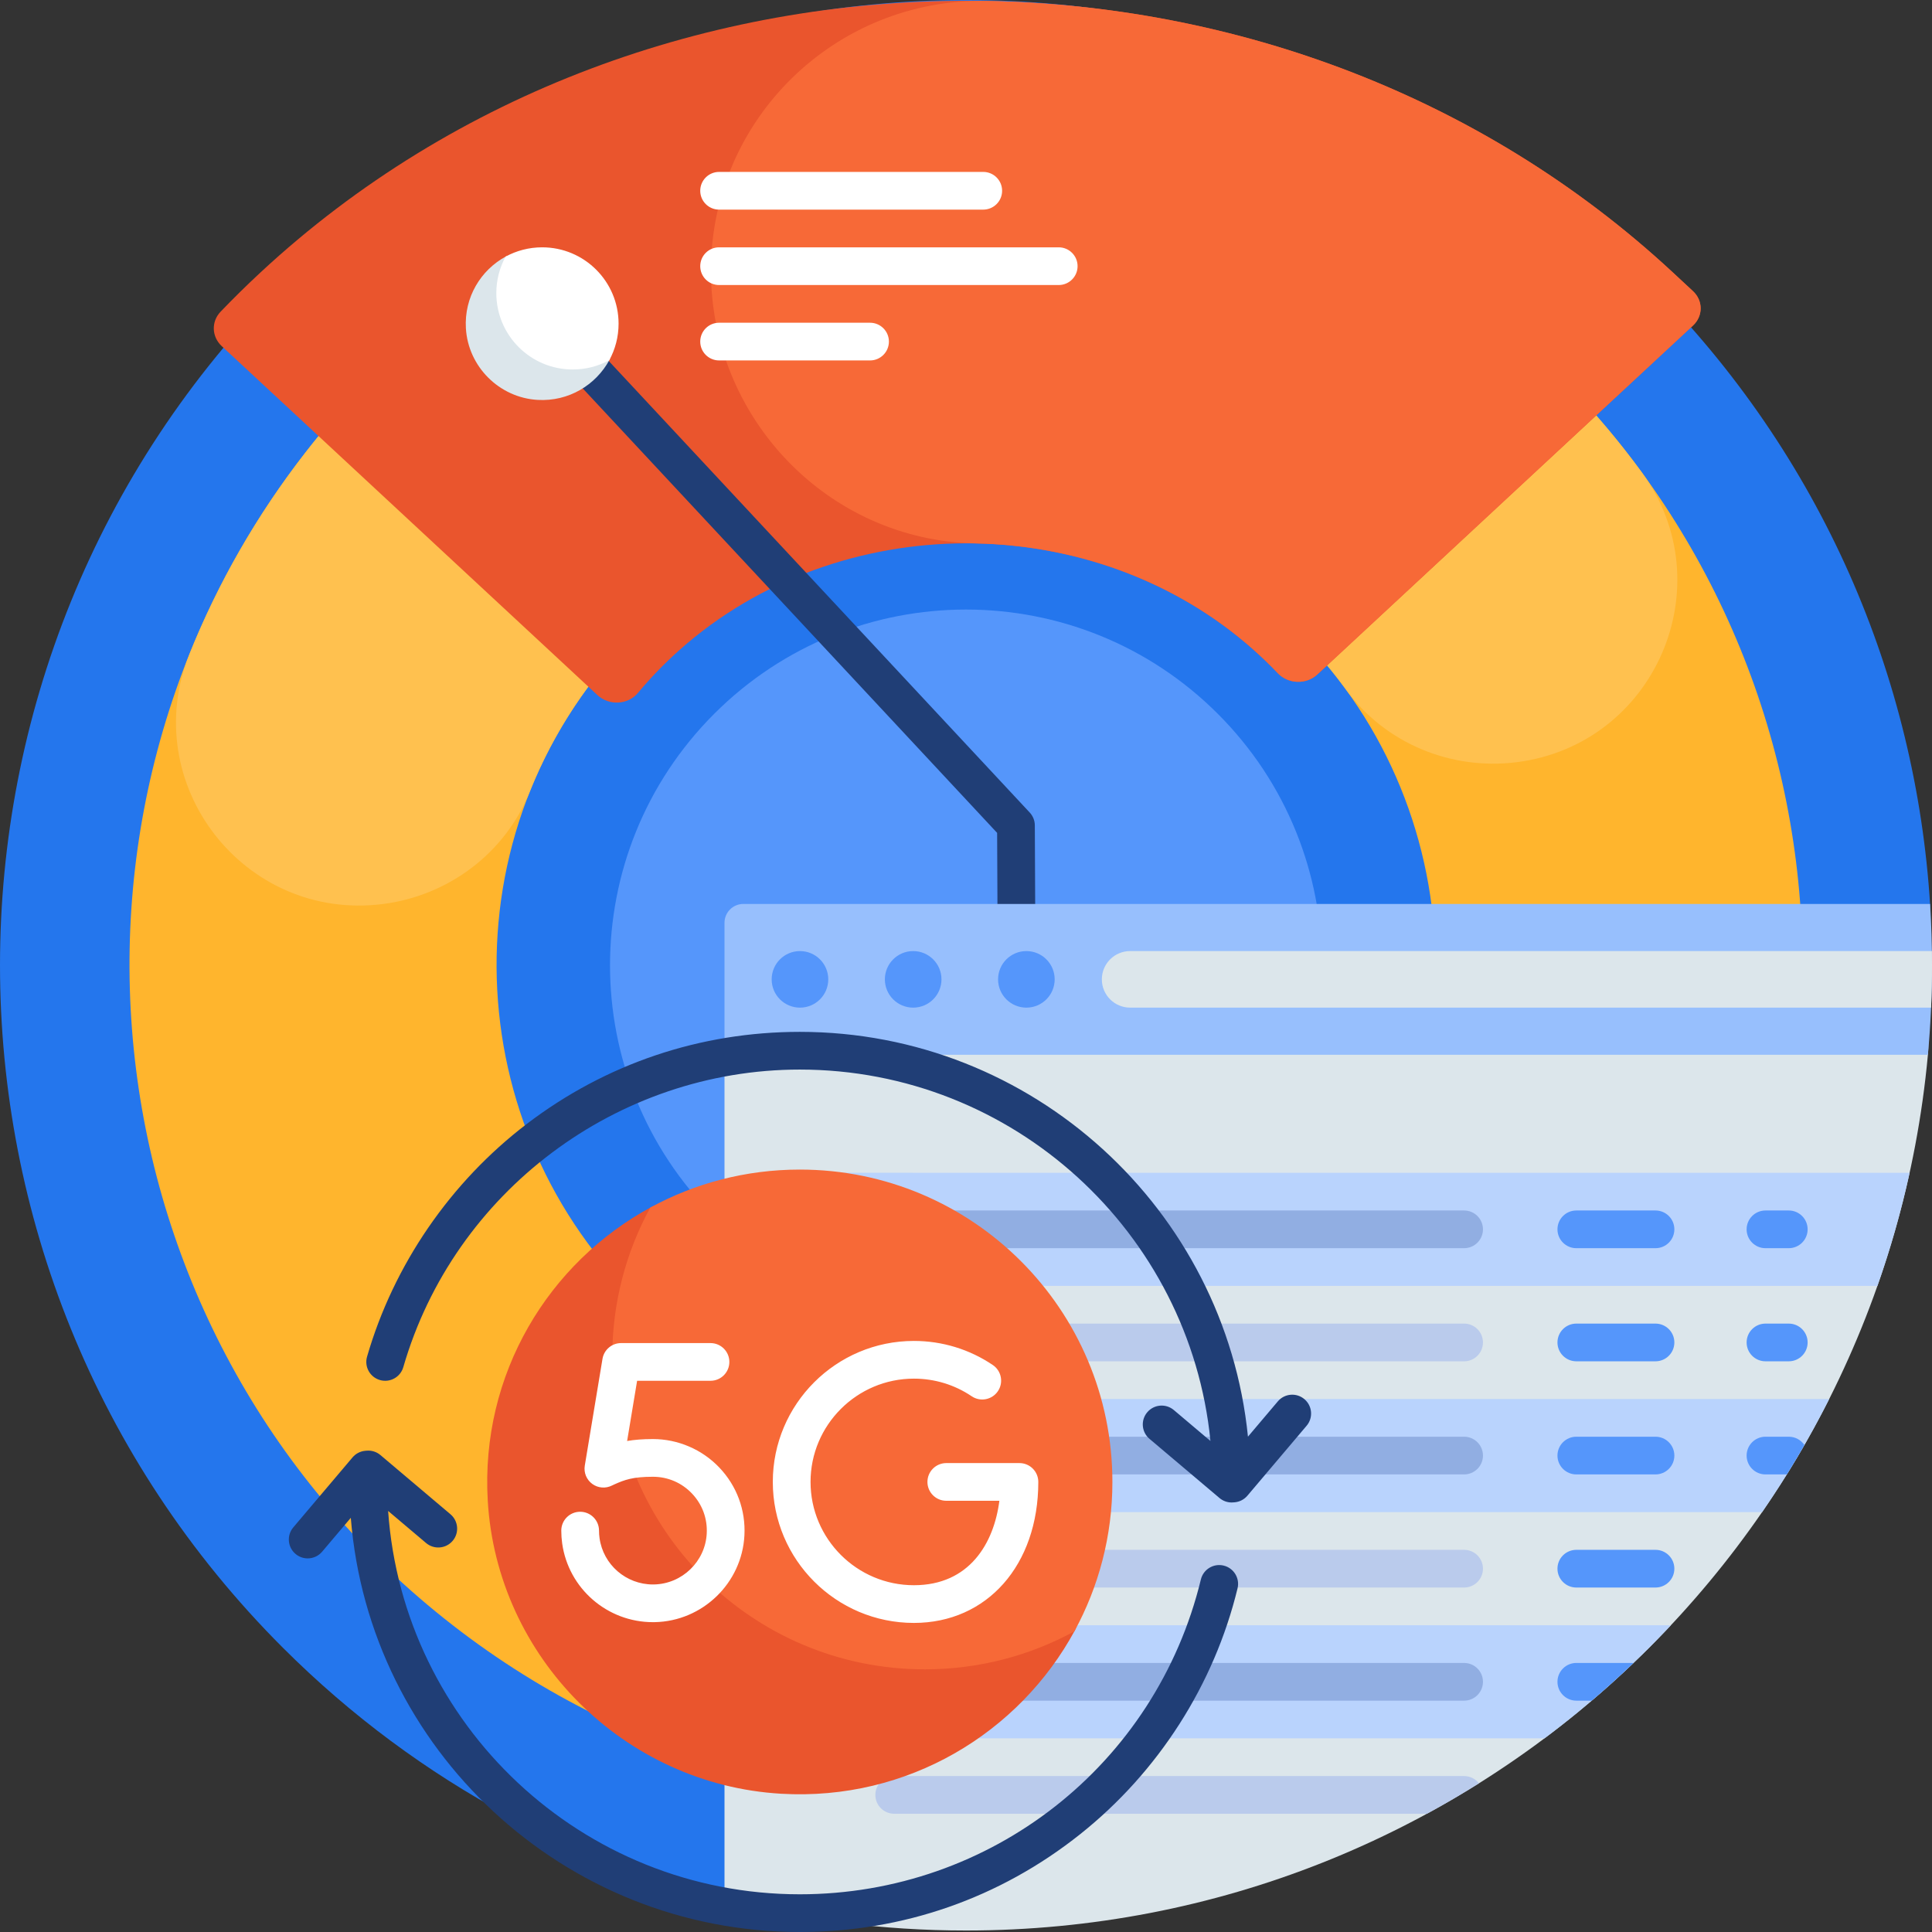 <svg id="Capa_1" enable-background="new 0 0 512 512" height="512" viewBox="0 0 512 512" width="512" xmlns="http://www.w3.org/2000/svg"><rect x="0" y="0" width="512" height="512" fill="#333333" stroke="none"/><g><path d="m202.326 505.948c-46.667-9.952-91.091-33.041-127.345-69.268-99.974-99.897-99.974-261.861 0-361.758s262.064-99.897 362.039 0c45.918 45.882 70.745 104.857 74.484 164.899.334 5.36-3.934 9.891-9.309 9.891h-43.435c-141.625 0-256.434 114.721-256.434 256.236z" fill="#2476ed"/><path d="m322.708 322.458c-36.842 36.813-96.574 36.813-133.416 0s-36.842-96.499 0-133.313 96.574-36.813 133.416 0 36.842 96.499 0 133.313z" fill="#5596fb"/><path d="m392.066 80.934c-96.651-75.087-235.92-57.667-311.066 38.91-75.146 96.576-57.712 235.737 38.94 310.824 96.651 75.087 235.92 57.667 311.066-38.91 75.146-96.576 57.712-235.737-38.94-310.824zm-37.853 251.165c-42.171 54.198-120.326 63.974-174.566 21.836s-64.024-120.233-21.853-174.431 120.326-63.974 174.566-21.836 64.024 120.233 21.853 174.431z" fill="#ffb52d"/><path d="m401.882 201.997c-17.428 2.18-34.856-5.04-45.18-19.238-6.727-9.25-14.853-17.72-24.34-25.09-54.351-42.225-132.311-32.473-174.568 21.836-7.376 9.48-13.162 19.69-17.399 30.312-6.503 16.303-21.613 27.593-39.04 29.773-36.731 4.595-64.948-31.911-51.156-66.236 7.531-18.745 17.776-36.766 30.802-53.507 75.21-96.661 214.333-114.063 311.068-38.91 16.754 13.016 31.128 27.958 43.052 44.269 21.832 29.868 3.492 72.196-33.239 76.791z" fill="#ffc14f"/><path d="m448.659 86.27-99.55 92.471c-2.935 2.727-7.717 2.559-10.468-.329-2.063-2.166-4.241-4.27-6.535-6.304-42.382-37.592-109.873-37.485-152.123.233-4.003 3.573-7.65 7.357-10.941 11.313-2.624 3.153-7.663 3.393-10.697.575l-99.579-92.497c-2.688-2.497-2.823-6.513-.293-9.148 3.388-3.529 6.905-6.99 10.55-10.376 103.361-96.012 270.944-96.012 374.305 0l5.332 4.955c2.707 2.515 2.707 6.592-.001 9.107z" fill="#ea552d"/><path d="m448.659 86.27-99.55 92.471c-2.935 2.727-7.717 2.559-10.468-.329-2.063-2.166-4.241-4.27-6.535-6.304-20.541-18.22-46.981-27.584-73.586-28.102-39.082-.761-70.116-33.207-70.116-72.266 0-40.063 32.938-72.228 73.026-71.494 65.974 1.209 131.554 25.196 181.899 71.961l5.332 4.955c2.706 2.516 2.706 6.593-.002 9.108z" fill="#f76937"/><path d="m274.404 255.266c.013 2.76-2.216 5.006-4.978 5.019h-.023c-2.751 0-4.986-2.222-4.999-4.974l-.155-34.589-121.583-130.409c-1.883-2.019-1.771-5.181.25-7.061 2.019-1.88 5.185-1.77 7.066.25l122.916 131.838c.857.919 1.336 2.127 1.342 3.383z" fill="#203e76"/><path d="m161.505 95.389c-3.602 6.655-10.827 11.065-19.033 10.589-10.173-.59-18.416-8.826-19.006-18.992-.477-8.2 3.937-15.419 10.597-19.018 1.016-.549 2.192.345 1.954 1.474-.364 1.722-.508 3.524-.403 5.377.579 10.182 8.845 18.441 19.034 19.02 1.854.105 3.658-.039 5.381-.402 1.131-.239 2.025.937 1.476 1.952z" fill="#dce6eb"/><path d="m510.935 279.287c-.007.081-.014.16-.021.238-11.978 130.153-121.534 232.078-254.914 232.078-22.099 0-43.544-2.798-64-8.059v-224.595c0-16.147 13.1-29.237 29.26-29.237h262.53c15.973 0 28.55 13.676 27.145 29.575z" fill="#dce6eb"/><path d="m512 255.801c0 7.999-.367 15.912-1.086 23.723h-318.914v-34.973c0-2.759 2.239-4.996 5-4.996h314.492c.337 5.373.508 10.79.508 16.246z" fill="#97bffd"/><path d="m512 255.801c0 3.764-.082 7.509-.243 11.233h-212.257c-4.142 0-7.5-3.355-7.5-7.494s3.358-7.494 7.5-7.494h212.473c.018 1.25.027 2.502.027 3.755z" fill="#dce6eb"/><path d="m219.5 259.54c0 4.139-3.358 7.494-7.5 7.494s-7.5-3.355-7.5-7.494 3.358-7.494 7.5-7.494 7.5 3.355 7.5 7.494zm22.5-7.494c-4.142 0-7.5 3.355-7.5 7.494s3.358 7.494 7.5 7.494 7.5-3.355 7.5-7.494-3.358-7.494-7.5-7.494zm30 0c-4.142 0-7.5 3.355-7.5 7.494s3.358 7.494 7.5 7.494 7.5-3.355 7.5-7.494-3.358-7.494-7.5-7.494z" fill="#5596fb"/><path d="m222.993 430.705h219.816c-10.261 10.938-21.472 20.974-33.503 29.977h-186.313c-2.761 0-5-1.678-5-3.747v-22.483c0-2.069 2.238-3.747 5-3.747zm0-119.907c-2.761 0-5 1.678-5 3.747v22.483c0 2.069 2.239 3.747 5 3.747h274.544c3.43-9.736 6.288-19.742 8.532-29.977zm-5 63.701v22.483c0 2.069 2.239 3.747 5 3.747h243.985c6.579-9.544 12.525-19.556 17.78-29.977h-261.765c-2.762 0-5 1.677-5 3.747z" fill="#b9d3fd"/><path d="m393 415.717c0 2.759-2.239 4.996-5 4.996h-151.021c-2.761 0-5-2.237-5-4.996s2.239-4.996 5-4.996h151.021c2.761 0 5 2.237 5 4.996zm-5 54.957h-151.021c-2.761 0-5 2.237-5 4.996s2.239 4.996 5 4.996h141.161c4.691-2.55 9.294-5.242 13.802-8.07-.915-1.169-2.341-1.922-3.942-1.922zm-151.021-109.914h151.021c2.761 0 5-2.237 5-4.996s-2.239-4.996-5-4.996h-151.021c-2.761 0-5 2.237-5 4.996s2.238 4.996 5 4.996z" fill="#bacbec"/><path d="m393 445.694c0 2.759-2.239 4.996-5 4.996h-151.021c-2.761 0-5-2.237-5-4.996s2.239-4.996 5-4.996h151.021c2.761-.001 5 2.236 5 4.996zm-156.021-114.911h151.021c2.761 0 5-2.237 5-4.996s-2.239-4.996-5-4.996h-151.021c-2.761 0-5 2.237-5 4.996s2.238 4.996 5 4.996zm151.021 49.961h-151.021c-2.761 0-5 2.237-5 4.996s2.239 4.996 5 4.996h151.021c2.761 0 5-2.237 5-4.996s-2.239-4.996-5-4.996z" fill="#91aee2"/><path d="m479.042 355.763c0 2.759-2.239 4.996-5 4.996h-6.17c-2.761 0-5-2.237-5-4.996s2.239-4.996 5-4.996h6.17c2.762 0 5 2.237 5 4.996zm-11.17-24.98h6.17c2.761 0 5-2.237 5-4.996s-2.239-4.996-5-4.996h-6.17c-2.761 0-5 2.237-5 4.996s2.239 4.996 5 4.996zm-29.149-9.992h-20.979c-2.761 0-5 2.237-5 4.996s2.239 4.996 5 4.996h20.979c2.761 0 5-2.237 5-4.996 0-2.76-2.238-4.996-5-4.996zm-25.978 124.903c0 2.759 2.239 4.996 5 4.996h4.081c3.791-3.224 7.487-6.556 11.082-9.992h-15.163c-2.762-.001-5 2.236-5 4.996zm61.297-64.95h-6.17c-2.761 0-5 2.237-5 4.996s2.239 4.996 5 4.996h5.655c1.598-2.567 3.152-5.164 4.661-7.791-.899-1.328-2.42-2.201-4.146-2.201zm-35.319 0h-20.979c-2.761 0-5 2.237-5 4.996s2.239 4.996 5 4.996h20.979c2.761 0 5-2.237 5-4.996s-2.238-4.996-5-4.996zm0-29.977h-20.979c-2.761 0-5 2.237-5 4.996s2.239 4.996 5 4.996h20.979c2.761 0 5-2.237 5-4.996s-2.238-4.996-5-4.996zm0 59.954h-20.979c-2.761 0-5 2.237-5 4.996s2.239 4.996 5 4.996h20.979c2.761 0 5-2.237 5-4.996s-2.238-4.996-5-4.996z" fill="#5596fb"/><path d="m327.964 420.928c-6.196 25.536-20.999 48.667-41.683 65.133-21.314 16.969-47.016 25.939-74.326 25.939-62.615 0-114.123-48.424-118.989-109.761l-7.603 8.981c-.989 1.168-2.399 1.769-3.82 1.769-1.141 0-2.287-.387-3.227-1.182-2.108-1.782-2.371-4.935-.588-7.041l15.696-18.541c.856-1.011 2.079-1.641 3.399-1.752l.35-.029c1.329-.111 2.635.307 3.647 1.164l18.556 15.684c2.108 1.782 2.371 4.935.588 7.041-1.784 2.105-4.938 2.37-7.047.587l-10.06-8.503c3.962 56.684 51.38 101.59 109.097 101.59 50.662 0 94.37-34.309 106.29-83.433.65-2.682 3.352-4.329 6.037-3.679 2.686.651 4.333 3.352 3.683 6.033zm17.72-50.137c-2.11-1.784-5.264-1.519-7.047.587l-7.915 9.35c-6.041-60.154-57-107.275-118.767-107.275-26.397 0-51.415 8.437-72.348 24.397-20.26 15.448-35.294 37.356-42.335 61.688-.767 2.65.763 5.421 3.415 6.188 2.657.766 5.426-.763 6.192-3.412 13.436-46.437 56.644-78.868 105.075-78.868 56.642 0 103.364 43.249 108.831 98.434l-9.704-8.202c-2.11-1.785-5.264-1.518-7.047.587-1.783 2.107-1.521 5.26.588 7.041l18.556 15.684c.906.766 2.052 1.182 3.229 1.182.139 0 .768-.047.768-.047 1.32-.11 2.543-.741 3.399-1.752l15.696-18.541c1.785-2.106 1.522-5.259-.586-7.041z" fill="#203e76"/><path d="m284.873 432.042c-14.733 27.225-44.29 45.266-77.861 43.318-41.618-2.415-75.336-36.106-77.753-77.692-1.95-33.546 16.105-63.08 43.352-77.801 4.155-2.245 8.969 1.41 7.994 6.029-1.487 7.044-2.078 14.418-1.647 21.998 2.37 41.652 36.183 75.439 77.867 77.807 7.586.431 14.966-.159 22.015-1.645 4.622-.976 8.28 3.834 6.033 7.986z" fill="#ea552d"/><path d="m294.796 392.727c0 14.344-3.652 27.835-10.076 39.597-11.771 6.419-25.273 10.068-39.628 10.068-45.751 0-82.84-37.06-82.84-82.776 0-14.344 3.652-27.835 10.076-39.597 11.771-6.419 25.273-10.069 39.628-10.069 45.751.001 82.84 37.061 82.84 82.777z" fill="#f76937"/><path d="m163.93 85.778c0 3.506-.893 6.804-2.463 9.679-2.877 1.569-6.178 2.461-9.687 2.461-11.184 0-20.25-9.059-20.25-20.234 0-3.506.893-6.804 2.463-9.679 2.877-1.569 6.178-2.461 9.687-2.461 11.184 0 20.25 9.059 20.25 20.234zm121.64-15.238c0 2.759-2.239 4.996-5 4.996h-90c-2.761 0-5-2.237-5-4.996s2.239-4.996 5-4.996h90c2.761 0 5 2.237 5 4.996zm-95-14.988h70c2.761 0 5-2.237 5-4.996s-2.239-4.996-5-4.996h-70c-2.761 0-5 2.237-5 4.996s2.238 4.996 5 4.996zm45 34.973c0-2.759-2.239-4.996-5-4.996h-40c-2.761 0-5 2.237-5 4.996s2.239 4.996 5 4.996h40c2.761 0 5-2.237 5-4.996zm34.591 297.206h-19.381c-2.762 0-5 2.237-5 4.996 0 2.76 2.238 4.996 5 4.996h14.065c-1.434 11.217-7.902 22.376-22.649 22.376-15.104 0-27.394-12.28-27.394-27.372 0-15.094 12.289-27.373 27.394-27.373 5.49 0 10.785 1.616 15.313 4.672 2.289 1.543 5.396.941 6.942-1.344 1.546-2.286.943-5.392-1.345-6.937-6.188-4.176-13.419-6.384-20.911-6.384-20.619 0-37.394 16.762-37.394 37.366 0 20.603 16.774 37.365 37.394 37.365 19.409 0 32.965-15.365 32.965-37.365.001-2.759-2.237-4.996-4.999-4.996zm-97.128-6.366c-2.689 0-4.893.179-6.839.517l2.646-15.958h19.447c2.762 0 5-2.237 5-4.996 0-2.76-2.238-4.996-5-4.996h-23.688c-2.446 0-4.533 1.768-4.933 4.179l-4.692 28.301c-.309 1.86.464 3.73 1.985 4.844s3.549 1.274 5.229.419c.046-.023.252-.126.589-.277 2.739-1.232 4.933-2.04 10.254-2.04 3.953 0 7.631 1.58 10.357 4.45 2.724 2.867 4.111 6.627 3.905 10.587-.386 7.422-6.521 13.353-13.966 13.503-.099.002-.195.003-.293.003-7.109 0-13.165-5.229-14.148-12.277-.092-.655-.139-1.326-.139-1.995 0-2.76-2.238-4.996-5-4.996s-5 2.237-5 4.996c0 1.131.079 2.268.234 3.378 1.674 11.988 11.967 20.885 24.05 20.885.165 0 .331-.002.497-.005 12.662-.255 23.095-10.346 23.751-22.975.35-6.724-2.009-13.111-6.64-17.985-4.563-4.806-10.981-7.562-17.606-7.562z" fill="#fff"/></g></svg>